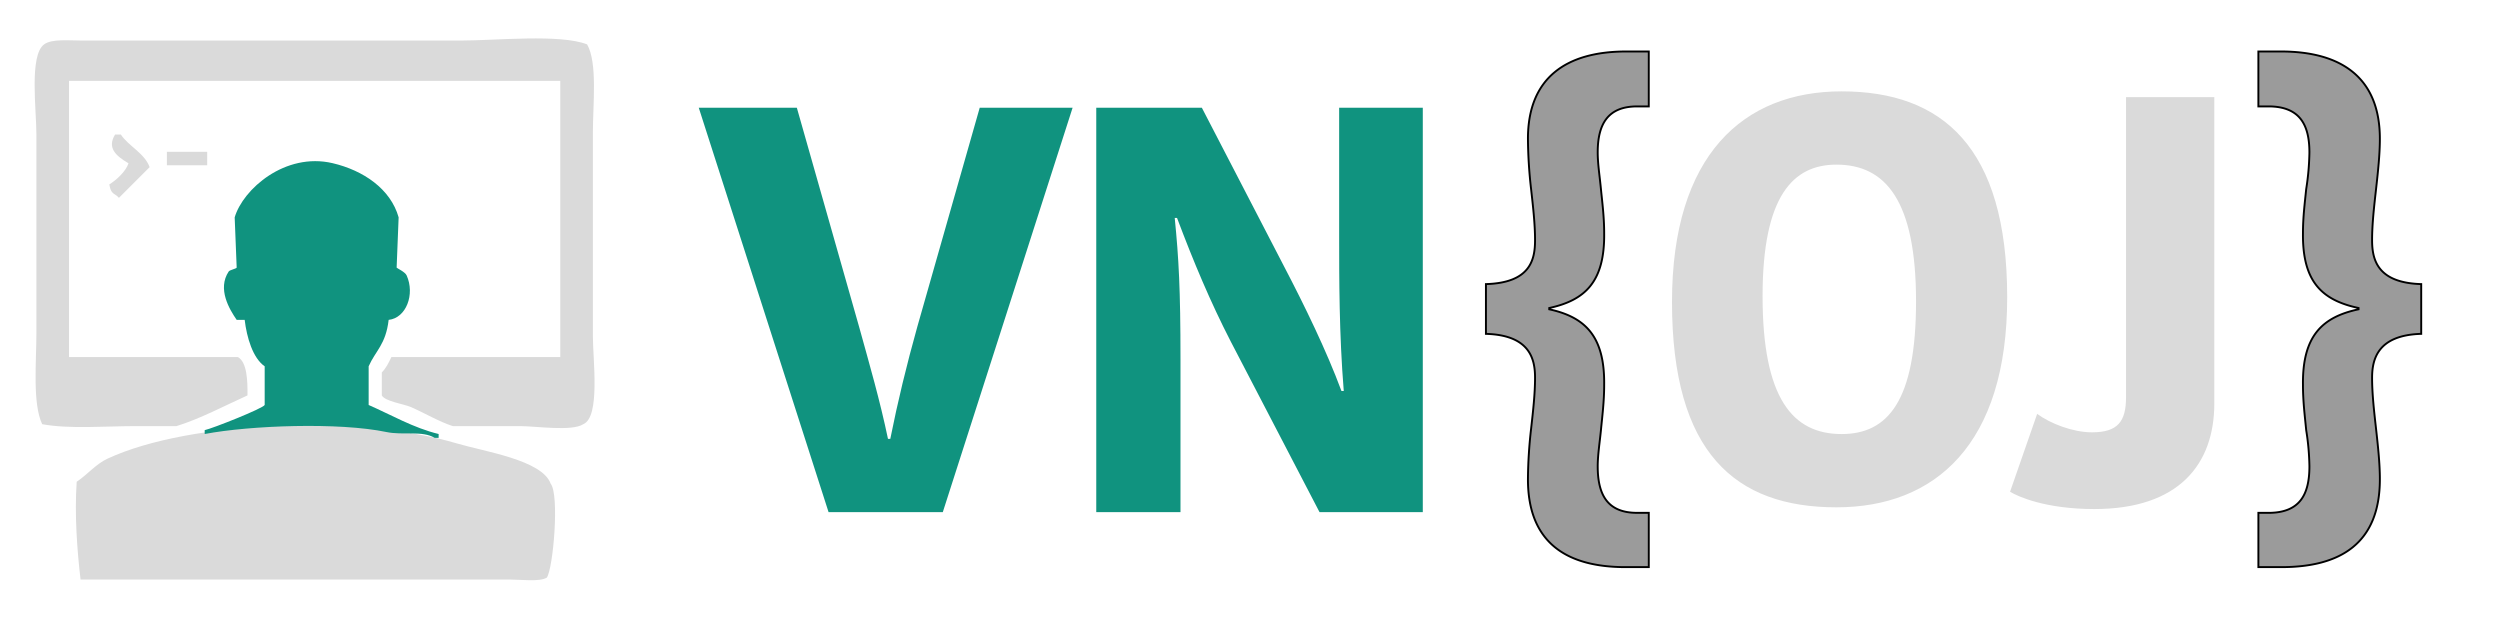 <svg xmlns="http://www.w3.org/2000/svg" width="258.57" height="63.847" viewBox="0 0 1300 321">
  <defs>
    <style>
      .cls-1 {
        fill: #dadada;
      }

      .cls-1, .cls-2, .cls-3 {
        fill-rule: evenodd;
      }

      .cls-2 {
        fill: #10937f;
      }

      .cls-3 {
        fill: #9b9b9b;
        stroke: #000;
        stroke-width: 1px;
      }
    </style>
  </defs>
  <path id="Shape_317_1" data-name="Shape 317 1" class="cls-1" d="M291.334,185.665V42.037H35.9V185.665H123.7c4.733,2.616,5.093,12.171,4.989,19.948-11.607,5.245-24.889,12.282-36.918,15.959H70.821c-15.764,0-34.856,1.623-48.892-1-5.1-10.851-2.993-32.3-2.993-47.876V69.964c0-12.8-3.8-41.177,3.991-46.879,3.975-2.992,13.067-1.994,19.956-1.995H239.449c18.4,0,51.806-3.516,65.854,1.995,5.488,9.6,2.994,31.392,2.994,45.881V174.693c0,12.4,3.955,42.087-4.989,45.881-5.895,3.88-24.6,1-32.928,1H235.457c-6.98-2.211-15.276-7.12-21.951-9.974-3.546-1.516-13.293-2.891-14.967-5.985V193.644c2.193-2.134,3.594-5.047,4.989-7.979h87.806ZM59.845,69.964h2.993c4.1,6.12,12.358,9.689,14.967,16.956L61.841,102.879l-1-1c-2.608-1.671-3.307-2.159-3.991-5.985,3.652-2.3,8.468-6.58,9.978-10.972C60.072,80.945,55.63,76.812,59.845,69.964Zm26.941,8.977h20.953v6.982H86.786V78.941Zm-44.9,222.424c-1.778-15.326-3.172-33.739-2-50.868,5.326-3.48,9.936-9.168,15.965-11.969,43.754-20.332,132.484-22.574,181.6-7.979,14.423,4.285,44.437,8.629,48.892,20.945,4.664,5.833,1.3,44.2-2,48.874-3.692,2.28-13.446,1-18.959,1H41.885Z"/>
  <path id="Shape_318_1" data-name="Shape 318 1" class="cls-2" d="M202.1,166.334c-1.49,12.881-6.814,16.008-10.4,24.142v20.118c11.57,5.049,23.324,11.939,36.39,15.089v2.011h-2.08c-6.226-3.858-16.6-1.266-24.953-3.017-24.71-5.177-70.918-3.494-94.614,1.006v-2.012c4.016-.854,30.176-11.216,31.191-13.077V190.476c-6.195-4.268-9.327-15.1-10.4-24.142h-4.159c-3.753-5.471-10.175-16.063-4.158-25.148,0.554-.837,3.771-1.376,4.158-2.012q-0.519-13.076-1.039-26.153c4.306-14.614,26.223-33.971,50.946-28.166,15.885,3.73,30.13,13.348,34.31,28.166q-0.519,13.075-1.039,26.153c0.185,0.314,4.389,2.218,5.2,4.024C215.889,153.094,211.187,165.373,202.1,166.334Z"/>
  <path id="VN" class="cls-2" d="M430.855,266.312h59.4l67.5-210.3h-48.3l-32.4,113.7c-5.7,20.4-10.2,39-14.1,58.5h-1.2c-4.2-20.1-9.6-38.7-15-58.2l-32.4-114h-51Zm181.2-153c8.7,23.1,17.4,43.8,27.9,64.2l46.2,88.8h53.7V56.01h-43.5v66.6c0,22.2,0,51.3,2.4,80.7h-1.2c-7.8-21-19.2-44.4-29.7-64.5l-42.9-82.8h-54.9v210.3h43.8v-79.5c0-36.3-.9-52.5-3-73.5h1.2Z"/>
  <path id="OJ" class="cls-1" d="M916.538,154.008c0-52.2,15.9-68.4,38.4-68.4,25.5,0,41.4,18.6,41.4,71.1,0,51.9-14.7,69-38.7,69C932.138,225.708,916.538,207.108,916.538,154.008Zm127.2,0.6c0-78.3-33.9-107.1-86.1-107.1-51,0-88.2,33-88.2,109.5,0,78.6,33,106.8,85.5,106.8C1006.24,263.809,1043.74,231.108,1043.74,154.608Zm1.49,101.1c3.9,2.4,18.3,9,43.8,9,44.11,0,62.41-23.4,62.41-54.9V50.507h-45.9v156c0,12.6-4.21,18.3-17.71,18.3-9.9,0-21.6-4.5-28.5-9.6Z"/>
  <path id="_" data-name="{" class="cls-3" d="M772.686,173.606c23.184,0.672,25.536,13.44,25.536,22.848,0,8.4-1.008,17.136-2.016,26.208a244.8,244.8,0,0,0-1.68,26.544c0,33.6,20.832,45.7,50.736,45.7h12.1V266.678H851.31c-15.456,0-20.5-9.408-20.5-24.192,0-5.712,1.008-12.1,1.68-18.816,0.672-7.056,1.68-14.784,1.68-23.52,0.336-25.536-10.08-35.28-28.56-39.312v-0.672c18.48-4.032,28.9-13.44,28.56-38.976,0-8.4-1.008-16.127-1.68-22.847-0.672-7.056-1.68-13.1-1.68-19.152,0-14.784,5.376-23.856,20.5-23.856h6.048V26.775H845.6c-31.248,0-51.072,13.776-51.072,45.36a244.8,244.8,0,0,0,1.68,26.544c1.008,9.072,2.016,17.808,2.016,26.207,0,10.08-2.352,22.176-25.536,22.848v25.872Z"/>
  <path id="_2" data-name="}" class="cls-3" d="M1259.03,147.734c-22.85-.672-25.54-12.768-25.54-22.848,0-8.4,1.01-17.135,2.02-26.207s2.02-18.144,2.02-26.544c0-31.584-19.83-45.36-51.41-45.36h-11.76v28.56h6.05c15.12,0.336,20.49,9.072,20.49,23.856a134.134,134.134,0,0,1-1.68,19.152c-0.67,6.72-1.68,14.448-1.68,22.847-0.33,25.536,10.08,34.944,28.9,38.976v0.672c-18.82,4.032-29.23,13.776-28.9,39.312,0,8.736,1.01,16.464,1.68,23.52a129.741,129.741,0,0,1,1.68,18.816c0,14.784-5.04,23.856-20.49,24.192h-6.05V294.9h12.09c30.24,0,51.08-12.1,51.08-45.7,0-8.4-1.01-17.472-2.02-26.544s-2.02-17.808-2.02-26.208c0-9.408,2.69-22.176,25.54-22.848V147.734Z"/>
</svg>

